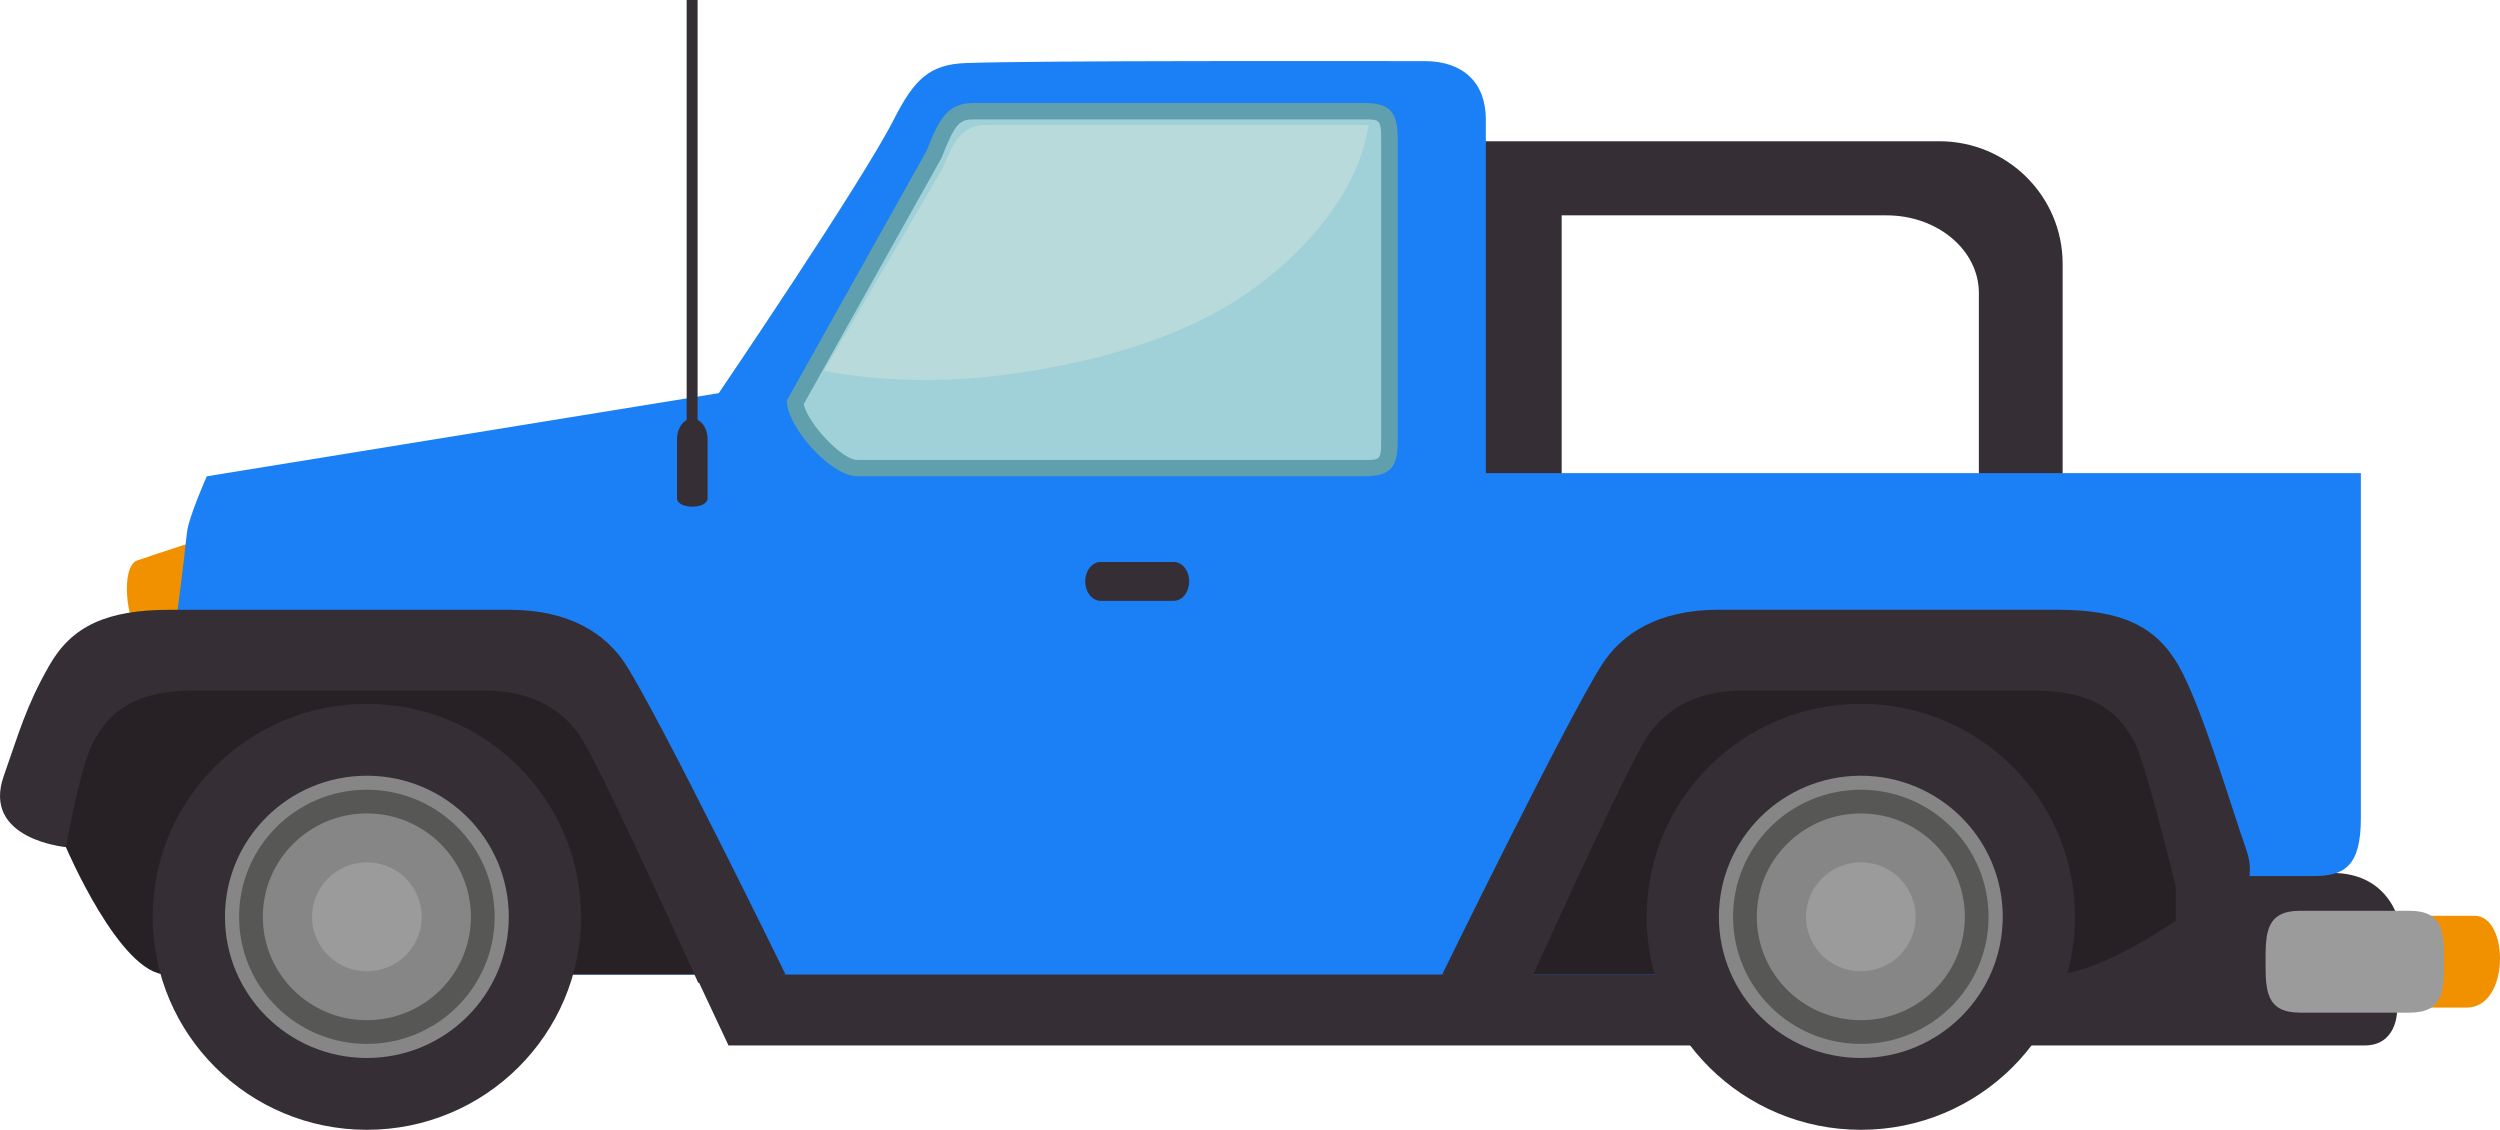 <svg width="104" height="47" viewBox="0 0 104 47" fill="none" xmlns="http://www.w3.org/2000/svg">
<g clip-path="url(#clip0_16:27)">
<path d="M82.321 19.814V12.189C82.321 10.405 80.602 8.959 78.481 8.959H64.966V21.54H58.145V5.876H80.674C83.509 5.876 85.806 8.16 85.806 10.977V19.814H82.321Z" fill="#352E35"/>
<path d="M8.603 26.009C8.603 26.009 6.099 26.009 5.705 26.009C5.309 26.009 4.987 23.571 5.705 23.317C6.422 23.064 8.603 22.362 8.603 22.362V26.009Z" fill="#F29100"/>
<path d="M26.205 34.748L97.027 36.315C99.243 36.315 99.714 38.101 99.714 38.101V42.126C99.714 42.126 99.688 43.491 98.372 43.491H30.306L26.205 34.748Z" fill="#352E35"/>
<path d="M100.394 41.917C100.394 41.917 100.779 41.917 102.605 41.917C104.431 41.917 104.378 38.098 102.953 38.098C101.53 38.098 100.394 38.098 100.394 38.098V41.917Z" fill="#F29100"/>
<path d="M10.441 40.54H84.558L89.706 36.443H96.242C97.52 36.443 98.212 36.05 98.212 34.032V19.683H61.811C61.811 19.683 61.811 6.653 61.811 4.972C61.811 3.422 60.849 2.543 59.27 2.543C56.342 2.543 43.139 2.514 40.177 2.623C38.668 2.679 38.031 3.299 37.182 4.972C35.873 7.556 29.9 16.355 29.9 16.355L8.603 19.814C8.603 19.814 7.842 21.519 7.776 22.158C7.457 25.133 6.942 28.613 6.942 28.613C6.942 28.613 9.584 40.54 10.441 40.54Z" fill="#1B80F5"/>
<path d="M56.756 19.472C57.626 19.472 57.8 19.284 57.8 18.356V5.758C57.8 4.826 57.612 4.625 56.741 4.625H40.506C39.678 4.625 39.398 5.024 38.865 6.398L33.077 16.745C33.167 17.711 34.808 19.472 35.652 19.472H56.756Z" fill="#A0D1D8"/>
<path d="M40.506 4.967H56.742C57.375 4.967 57.457 4.967 57.457 5.759V18.358C57.457 19.134 57.404 19.134 56.755 19.134H35.654C35.026 19.134 33.605 17.609 33.434 16.813L39.145 6.61L39.169 6.569L39.185 6.525C39.73 5.119 39.934 4.967 40.506 4.967ZM40.506 4.284C39.422 4.284 39.066 4.93 38.545 6.275L32.73 16.663C32.73 17.764 34.57 19.812 35.654 19.812H56.756C57.84 19.812 58.144 19.455 58.144 18.355V5.758C58.144 4.658 57.826 4.284 56.743 4.284H40.506Z" fill="#5F9FAE"/>
<path d="M51.802 12.246C49.135 14.066 45.733 14.996 42.516 15.492C39.681 15.929 36.91 15.909 34.275 15.431L39.201 7.029C39.705 5.79 40.047 5.195 41.092 5.195H56.75C56.816 5.195 56.869 5.2 56.929 5.203C56.512 8.052 54.173 10.628 51.802 12.246Z" fill="#B9DADA"/>
<path d="M45.146 24.186C45.146 24.631 45.432 24.995 45.786 24.995H48.831C49.184 24.995 49.469 24.633 49.469 24.186C49.469 23.74 49.184 23.378 48.831 23.378H45.786C45.432 23.378 45.146 23.739 45.146 24.186Z" fill="#352E35"/>
<path d="M94.248 40.008C94.248 41.179 94.253 42.126 95.679 42.126H100.242C101.669 42.126 101.673 41.177 101.673 40.008C101.673 38.837 101.669 37.889 100.242 37.889H95.679C94.253 37.889 94.248 38.837 94.248 40.008Z" fill="#9C9B9B"/>
<path d="M24.146 27.526H4.849L1.819 30.426L2.741 35.238C2.741 35.238 4.994 40.54 6.922 40.54C10.909 40.54 30.685 40.54 30.685 40.54L24.146 27.526Z" fill="#272126"/>
<path d="M24.171 38.139C24.171 43.034 20.181 47 15.261 47C10.341 47 6.352 43.034 6.352 38.139C6.352 33.249 10.342 29.28 15.261 29.28C20.182 29.28 24.171 33.249 24.171 38.139Z" fill="#352E35"/>
<path d="M21.166 38.139C21.166 41.382 18.524 44.012 15.262 44.012C12.002 44.012 9.359 41.383 9.359 38.139C9.359 34.898 12.002 32.27 15.262 32.27C18.524 32.27 21.166 34.898 21.166 38.139Z" fill="#868686"/>
<path d="M20.083 38.139C20.083 40.787 17.924 42.933 15.261 42.933C12.599 42.933 10.44 40.787 10.44 38.139C10.44 35.492 12.599 33.346 15.261 33.346C17.924 33.346 20.083 35.492 20.083 38.139Z" stroke="#575756" stroke-width="0.987" stroke-linecap="round" stroke-linejoin="round"/>
<path d="M17.542 38.139C17.542 39.393 16.521 40.407 15.261 40.407C14.002 40.407 12.981 39.391 12.981 38.139C12.981 36.888 14.003 35.873 15.261 35.873C16.521 35.873 17.542 36.888 17.542 38.139Z" fill="#9C9B9B"/>
<path d="M3.866 30.897C3.325 31.938 2.741 35.24 2.741 35.24C2.741 35.24 -0.781 34.922 0.16 32.269C0.8 30.461 1.071 29.408 2.041 27.7C2.987 26.031 4.451 25.367 7.082 25.367H21.197C23.709 25.367 25.214 26.377 26.024 27.637C27.461 29.869 32.68 40.541 32.68 40.541L29.047 40.886C27.653 37.814 25.107 32.266 24.267 30.838C23.579 29.667 22.298 28.726 20.16 28.726H8.153C5.914 28.726 4.671 29.343 3.866 30.897Z" fill="#352E35"/>
<path d="M68.184 27.526H87.483L90.513 30.426V38.294C90.513 38.294 87.336 40.54 85.409 40.54C81.421 40.54 61.647 40.54 61.647 40.54L68.184 27.526Z" fill="#272126"/>
<path d="M68.501 38.139C68.501 43.034 72.492 47 77.412 47C82.333 47 86.32 43.034 86.32 38.139C86.32 33.249 82.332 29.28 77.412 29.28C72.49 29.28 68.501 33.249 68.501 38.139Z" fill="#352E35"/>
<path d="M71.506 38.139C71.506 41.382 74.149 44.012 77.41 44.012C80.671 44.012 83.314 41.383 83.314 38.139C83.314 34.898 80.67 32.27 77.41 32.27C74.149 32.27 71.506 34.898 71.506 38.139Z" fill="#868686"/>
<path d="M72.589 38.139C72.589 40.787 74.749 42.933 77.41 42.933C80.072 42.933 82.231 40.787 82.231 38.139C82.231 35.492 80.072 33.346 77.41 33.346C74.749 33.346 72.589 35.492 72.589 38.139Z" stroke="#575756" stroke-width="0.987" stroke-linecap="round" stroke-linejoin="round"/>
<path d="M75.131 38.139C75.131 39.393 76.153 40.407 77.412 40.407C78.67 40.407 79.691 39.391 79.691 38.139C79.691 36.888 78.67 35.873 77.412 35.873C76.153 35.873 75.131 36.888 75.131 38.139Z" fill="#9C9B9B"/>
<path d="M88.808 30.897C89.347 31.938 90.855 38.294 90.855 38.294C90.855 38.294 94.377 37.977 93.438 35.324C92.798 33.515 91.603 29.407 90.633 27.698C89.687 26.03 88.223 25.366 85.591 25.366H71.477C68.965 25.366 67.46 26.376 66.65 27.635C65.213 29.867 59.994 40.54 59.994 40.54L63.627 40.884C65.021 37.812 67.565 32.265 68.406 30.837C69.095 29.666 70.376 28.725 72.512 28.725H84.519C86.758 28.726 88.003 29.343 88.808 30.897Z" fill="#352E35"/>
<path d="M28.164 20.724C28.164 21.195 29.436 21.195 29.436 20.724V18.268C29.436 17.797 29.152 17.415 28.799 17.415C28.448 17.415 28.164 17.798 28.164 18.268V20.724Z" fill="#352E35"/>
<path d="M29.02 0H28.565V18.997H29.02V0Z" fill="#352E35"/>
</g>
<defs>
<clipPath id="clip0_16:27">
<rect width="104" height="47" fill="white"/>
</clipPath>
</defs>
</svg>
